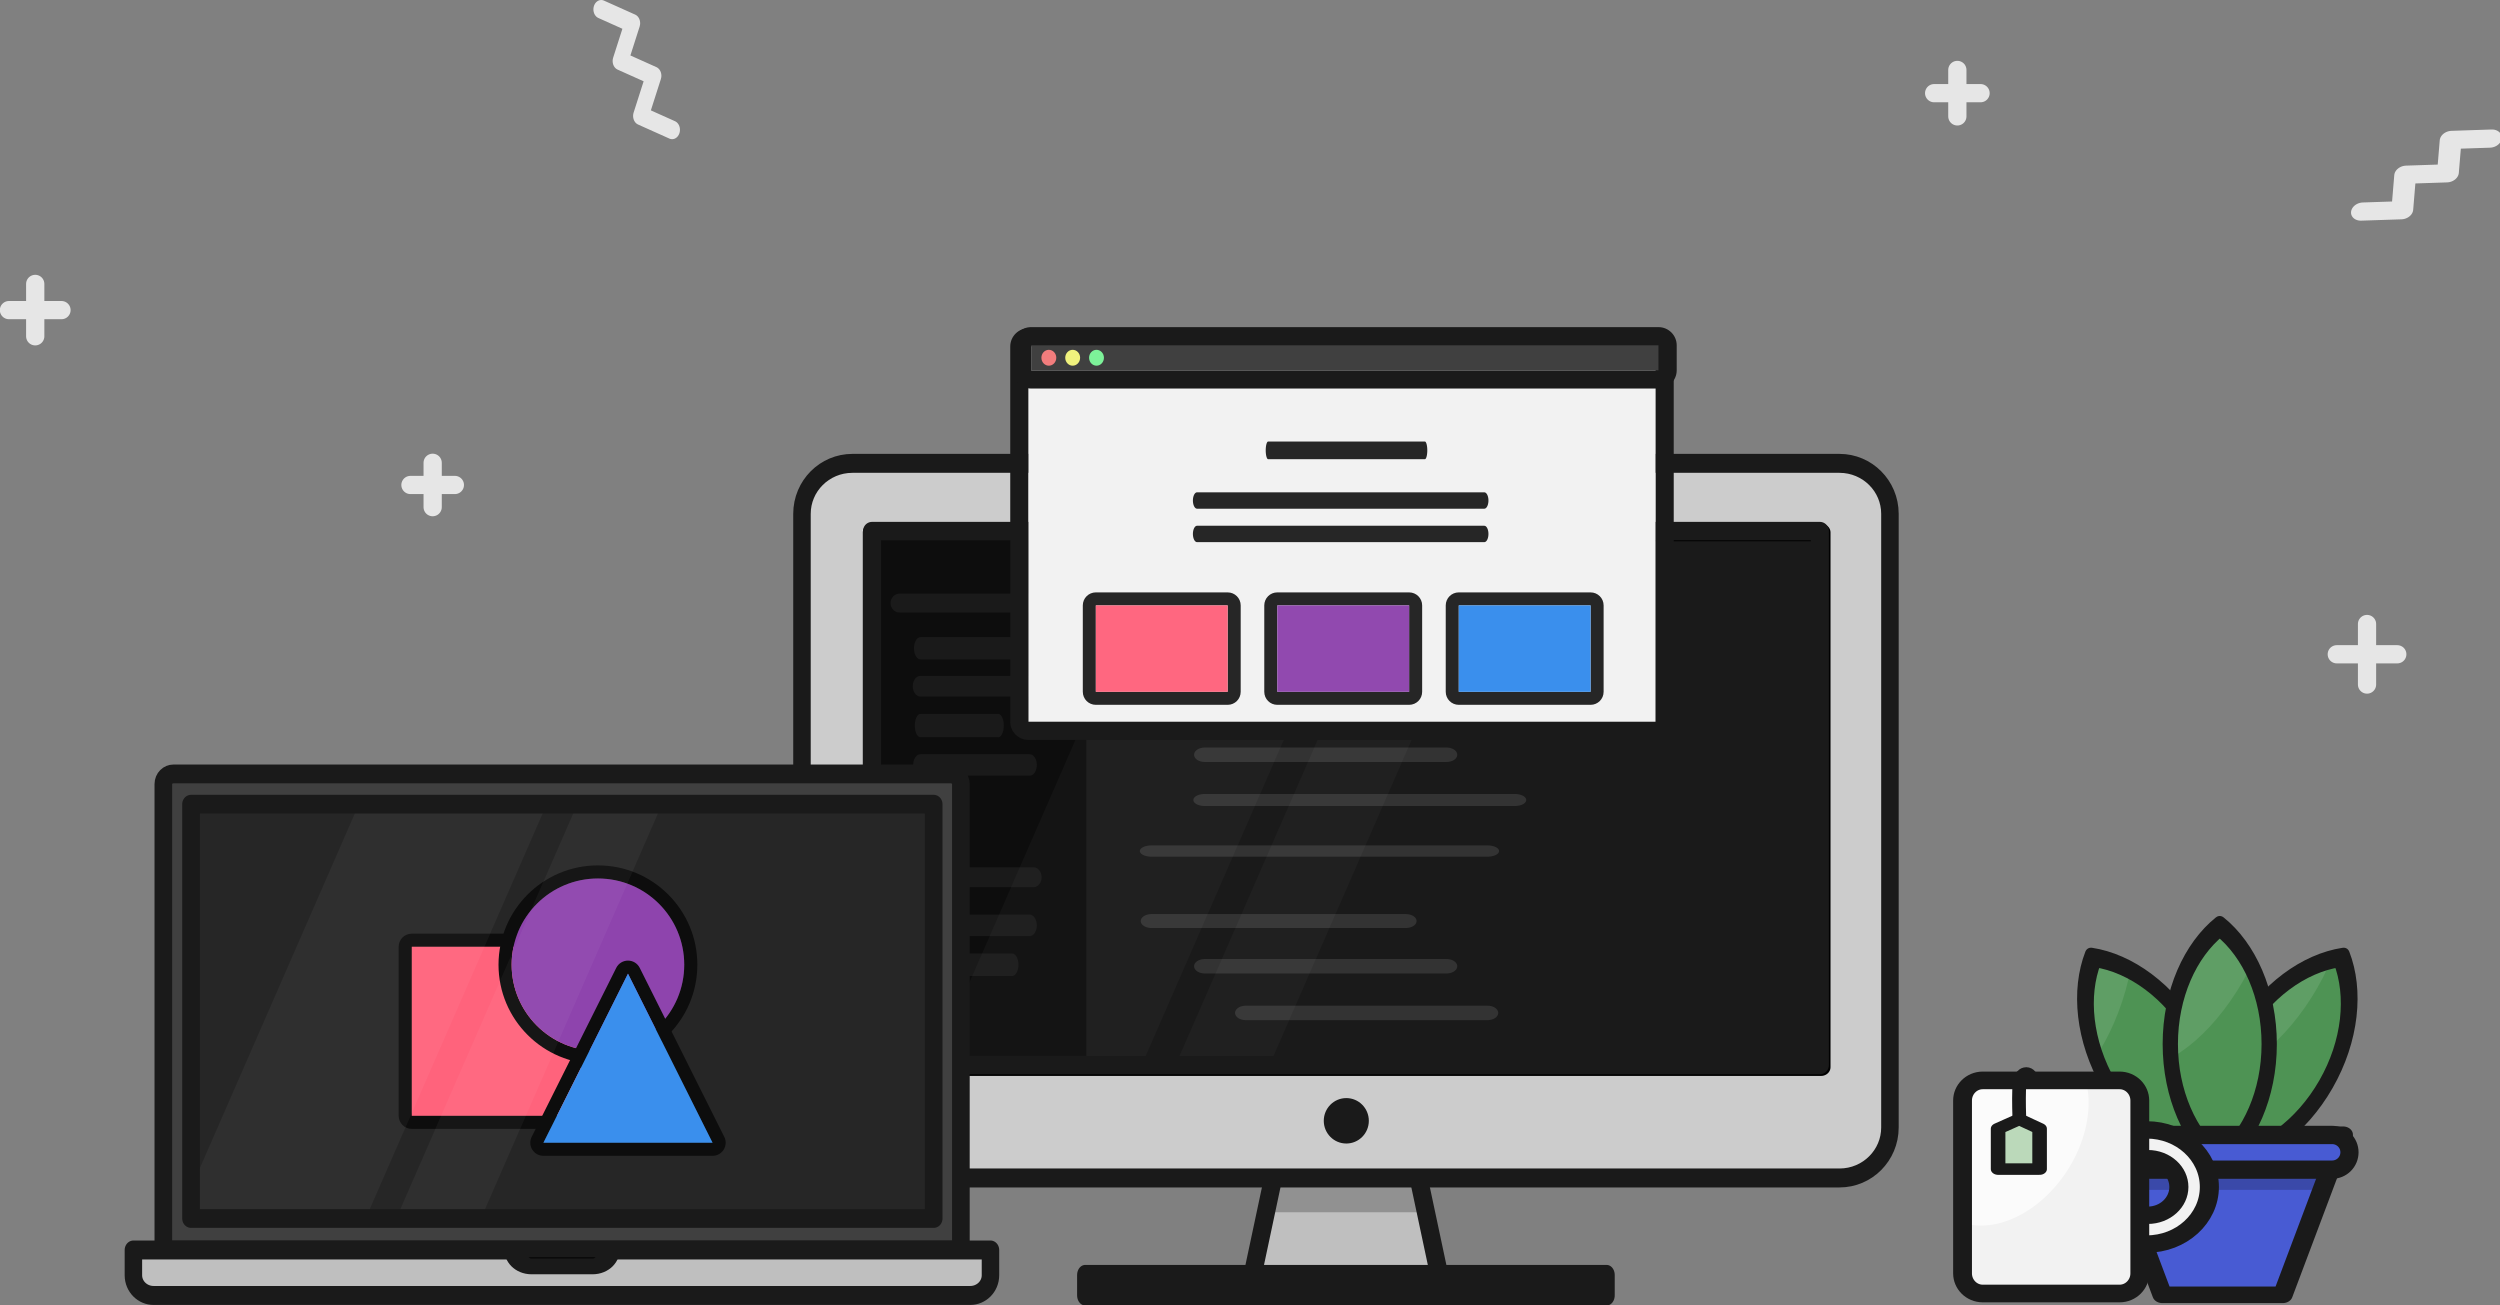 <?xml version="1.0" encoding="UTF-8" standalone="no"?>
<!DOCTYPE svg PUBLIC "-//W3C//DTD SVG 1.1//EN" "http://www.w3.org/Graphics/SVG/1.1/DTD/svg11.dtd">
<svg width="100%" height="100%" viewBox="0 0 1239 647" version="1.1" xmlns="http://www.w3.org/2000/svg" xmlns:xlink="http://www.w3.org/1999/xlink" xml:space="preserve" xmlns:serif="http://www.serif.com/" style="fill-rule:evenodd;clip-rule:evenodd;stroke-linecap:round;stroke-linejoin:round;stroke-miterlimit:1.5;">
    <rect x="0" y="0" width="1239" height="647" fill="#808080" stroke="none"/>
    <g transform="matrix(1,0,0,1,-25.973,-188.572)">
        <g id="Desktop-Shizz" serif:id="Desktop Shizz" transform="matrix(1.25,0,0,1.333,12.028,-1434.76)">
            <g transform="matrix(1,0,0,1,-0.617,1158.3)">
                <g id="Monitor" transform="matrix(0.533,0,0,0.504,140.845,60.126)">
                    <g id="Base">
                        <g transform="matrix(1,0,0,1,31.017,-94.667)">
                            <path d="M800,1046L656,1046L692,878L764,878L800,1046Z" style="fill:rgb(191,191,191);"/>
                            <clipPath id="_clip1">
                                <path d="M800,1046L656,1046L692,878L764,878L800,1046Z"/>
                            </clipPath>
                            <g clip-path="url(#_clip1)">
                                <g transform="matrix(1,0,0,0.869,-39.017,246.741)">
                                    <rect x="655.333" y="801.623" width="214.127" height="51.044" style="fill:rgb(38,38,38);fill-opacity:0.3;"/>
                                </g>
                            </g>
                            <path d="M800,1046L656,1046L692,878L764,878L800,1046Z" style="fill:none;stroke:rgb(26,26,26);stroke-width:13.5px;"/>
                        </g>
                        <g transform="matrix(1,0,0,1.25,37.017,-233.167)">
                            <rect x="528" y="938" width="388" height="12" style="fill:rgb(26,26,26);stroke:rgb(26,26,26);stroke-width:11.92px;"/>
                        </g>
                    </g>
                    <g id="Screen">
                        <g transform="matrix(0.962,0,0,1.033,41.698,1.319)">
                            <path d="M1166.32,364.463C1166.32,344.558 1148.86,328.421 1127.33,328.421C986.488,328.421 504.88,328.421 364.036,328.421C342.506,328.421 325.053,344.558 325.053,364.463C325.053,458.219 325.053,708.939 325.053,802.695C325.053,822.6 342.506,838.737 364.036,838.737C504.88,838.737 986.488,838.737 1127.33,838.737C1148.86,838.737 1166.32,822.6 1166.32,802.695C1166.32,708.939 1166.32,458.219 1166.32,364.463Z" style="fill:rgb(204,204,204);stroke:rgb(26,26,26);stroke-width:13.53px;"/>
                        </g>
                        <g transform="matrix(0.838,0,0,0.772,134.095,137.333)">
                            <rect x="325.053" y="328.421" width="841.263" height="510.316" style="fill:rgb(26,26,26);stroke:rgb(242,242,242);stroke-width:16.76px;"/>
                        </g>
                        <g transform="matrix(0.542,0,0,0.542,347.976,-332.401)">
                            <g transform="matrix(1.548,0,0,1.426,-394.946,867.397)">
                                <rect x="325.053" y="328.421" width="841.263" height="510.316" style="fill:rgb(26,26,26);stroke:black;stroke-width:16.76px;"/>
                            </g>
                            <g transform="matrix(1.875,0,0,1.898,-267.383,-1413.17)">
                                <rect x="200.244" y="1448.18" width="156.808" height="383.328" style="fill:rgb(13,13,13);"/>
                            </g>
                            <g transform="matrix(1.875,0,0,1.985,-642.389,-1573.81)">
                                <path d="M420.244,1514.18L532.244,1514.18" style="fill:none;stroke:rgb(26,26,26);stroke-width:12.91px;"/>
                            </g>
                            <g transform="matrix(1.641,0,0,1.985,-543.893,-1200.67)">
                                <path d="M420.244,1514.18L532.244,1514.18" style="fill:none;stroke:rgb(26,26,26);stroke-width:13.68px;"/>
                            </g>
                            <g transform="matrix(1.172,0,0,1.985,-318.017,-1512.28)">
                                <path d="M420.244,1514.18L532.244,1514.18" style="fill:none;stroke:rgb(26,26,26);stroke-width:15.27px;"/>
                            </g>
                            <g transform="matrix(1.49,0,0,1.985,-451.691,-1460.68)">
                                <path d="M420.244,1514.18L532.244,1514.18" style="fill:none;stroke:rgb(26,26,26);stroke-width:14.19px;"/>
                            </g>
                            <g transform="matrix(0.954,0,0,1.985,-226.557,-1407.09)">
                                <path d="M420.244,1514.18L532.244,1514.18" style="fill:none;stroke:rgb(26,26,26);stroke-width:15.97px;"/>
                            </g>
                            <g transform="matrix(1.339,0,0,1.985,-388.372,-1353.5)">
                                <path d="M420.244,1514.18L532.244,1514.18" style="fill:none;stroke:rgb(26,26,26);stroke-width:14.71px;"/>
                            </g>
                            <g transform="matrix(1.339,0,0,1.985,-388.372,-1135.18)">
                                <path d="M420.244,1514.18L532.244,1514.18" style="fill:none;stroke:rgb(26,26,26);stroke-width:14.71px;"/>
                            </g>
                            <g transform="matrix(1.122,0,0,1.985,-296.911,-1081.59)">
                                <path d="M420.244,1514.18L532.244,1514.18" style="fill:none;stroke:rgb(26,26,26);stroke-width:15.44px;"/>
                            </g>
                            <g transform="matrix(4.118,0,0,1.985,-1239.1,-1484.49)">
                                <path d="M420.244,1514.18L532.244,1514.18" style="fill:none;stroke:rgb(51,51,51);stroke-width:7.73px;"/>
                            </g>
                            <g transform="matrix(4.269,0,0,1.985,-1229.29,-1426.93)">
                                <path d="M420.244,1514.18L532.244,1514.18" style="fill:none;stroke:rgb(51,51,51);stroke-width:7.51px;"/>
                            </g>
                            <g transform="matrix(2.963,0,0,1.985,-680.525,-1367.39)">
                                <path d="M420.244,1514.18L532.244,1514.18" style="fill:none;stroke:rgb(51,51,51);stroke-width:9.9px;"/>
                            </g>
                            <g transform="matrix(3.8,0,0,1.985,-1032.3,-1305.81)">
                                <path d="M420.244,1514.18L532.244,1514.18" style="fill:none;stroke:rgb(51,51,51);stroke-width:8.24px;"/>
                            </g>
                            <g transform="matrix(4.118,0,0,1.985,-1239.1,-1236.34)">
                                <path d="M420.244,1514.18L532.244,1514.18" style="fill:none;stroke:rgb(51,51,51);stroke-width:7.73px;"/>
                            </g>
                            <g transform="matrix(3.114,0,0,1.985,-816.97,-1141.07)">
                                <path d="M420.244,1514.18L532.244,1514.18" style="fill:none;stroke:rgb(51,51,51);stroke-width:9.57px;"/>
                            </g>
                            <g transform="matrix(2.963,0,0,1.985,-680.525,-1079.55)">
                                <path d="M420.244,1514.18L532.244,1514.18" style="fill:none;stroke:rgb(51,51,51);stroke-width:9.9px;"/>
                            </g>
                            <g transform="matrix(2.963,0,0,1.985,-624.274,-1016.03)">
                                <path d="M420.244,1514.18L532.244,1514.18" style="fill:none;stroke:rgb(51,51,51);stroke-width:9.9px;"/>
                            </g>
                            <g transform="matrix(1.875,0,0,1.985,-296.347,-1573.81)">
                                <path d="M420.244,1514.18L532.244,1514.18" style="fill:none;stroke:rgb(51,51,51);stroke-width:12.91px;"/>
                            </g>
                        </g>
                        <g id="Glare" transform="matrix(1.746,0,0,1.759,-110.647,-2066.58)">
                            <rect x="296.2" y="1396.87" width="403.803" height="223.971" style="fill:none;"/>
                            <clipPath id="_clip2">
                                <rect x="296.2" y="1396.87" width="403.803" height="223.971"/>
                            </clipPath>
                            <g clip-path="url(#_clip2)">
                                <g transform="matrix(0.526,0.223,-0.186,0.419,235.312,1126.97)">
                                    <g opacity="0.03">
                                        <rect x="490" y="211" width="142" height="764" style="fill:white;"/>
                                        <g transform="matrix(0.451,0,0,1,434.103,0)">
                                            <rect x="490" y="211" width="142" height="764" style="fill:white;"/>
                                        </g>
                                    </g>
                                </g>
                            </g>
                            <rect x="296.2" y="1396.87" width="403.803" height="223.971" style="fill:none;stroke:rgb(26,26,26);stroke-width:7.7px;"/>
                        </g>
                    </g>
                    <g id="Power-Button" serif:id="Power Button" transform="matrix(0.798,0,0,0.798,155.22,166.417)">
                        <circle cx="757" cy="826" r="21" style="fill:rgb(26,26,26);"/>
                    </g>
                </g>
                <g id="Window" transform="matrix(6.215,0,0,6.215,-1873.79,-731.072)">
                    <g transform="matrix(1,0,0,1.194,0,-29.019)">
                        <path d="M410.163,148.201C410.163,147.696 409.642,147.287 409,147.287L369,147.287C368.358,147.287 367.837,147.696 367.837,148.201L367.837,167C367.837,167.504 368.358,167.913 369,167.913L409,167.913C409.642,167.913 410.163,167.504 410.163,167L410.163,148.201ZM409,148.201L369,148.201L369,167L409,167L409,148.201Z" style="fill:rgb(26,26,26);"/>
                        <rect x="369" y="148.201" width="40" height="18.799" style="fill:rgb(242,242,242);"/>
                    </g>
                    <g>
                        <g transform="matrix(0.294,0,0,1,274.922,-8.854)">
                            <path d="M372,163L406,163" style="fill:none;stroke:rgb(38,38,38);stroke-width:1.06px;"/>
                        </g>
                        <g transform="matrix(0.539,0,0,1,179.245,-5.854)">
                            <path d="M372,163L406,163" style="fill:none;stroke:rgb(38,38,38);stroke-width:0.98px;"/>
                        </g>
                        <g transform="matrix(0.539,0,0,1,179.245,-3.854)">
                            <path d="M372,163L406,163" style="fill:none;stroke:rgb(38,38,38);stroke-width:0.98px;"/>
                        </g>
                    </g>
                    <g transform="matrix(0.841,0,0,0.841,61.929,34.871)">
                        <g transform="matrix(1,0,0,1,-1.765,-0.146)">
                            <path d="M382.988,153C382.988,152.488 382.546,152.074 382,152.074L372,152.074C371.454,152.074 371.012,152.488 371.012,153L371.012,159.146C371.012,159.658 371.454,160.072 372,160.072L382,160.072C382.546,160.072 382.988,159.658 382.988,159.146L382.988,153ZM382,153L372,153L372,159.146L382,159.146L382,153Z" style="fill:rgb(38,38,38);"/>
                            <rect x="372" y="153" width="10" height="6.146" style="fill:rgb(255,103,128);"/>
                        </g>
                        <g transform="matrix(1,0,0,1,12,-0.146)">
                            <path d="M382.988,153C382.988,152.488 382.546,152.074 382,152.074L372,152.074C371.454,152.074 371.012,152.488 371.012,153L371.012,159.146C371.012,159.658 371.454,160.072 372,160.072L382,160.072C382.546,160.072 382.988,159.658 382.988,159.146L382.988,153ZM382,153L372,153L372,159.146L382,159.146L382,153Z" style="fill:rgb(38,38,38);"/>
                            <rect x="372" y="153" width="10" height="6.146" style="fill:rgb(145,73,175);"/>
                        </g>
                        <g transform="matrix(1,0,0,1,25.765,-0.146)">
                            <path d="M382.988,153C382.988,152.488 382.546,152.074 382,152.074L372,152.074C371.454,152.074 371.012,152.488 371.012,153L371.012,159.146C371.012,159.658 371.454,160.072 372,160.072L382,160.072C382.546,160.072 382.988,159.658 382.988,159.146L382.988,153ZM382,153L372,153L372,159.146L382,159.146L382,153Z" style="fill:rgb(38,38,38);"/>
                            <rect x="372" y="153" width="10" height="6.146" style="fill:rgb(58,143,237);"/>
                        </g>
                    </g>
                    <g transform="matrix(0.952,0,0,0.531,20.349,68.395)">
                        <path d="M409.668,149.657C409.668,148.524 409.121,147.605 408.445,147.605L366.408,147.605C365.733,147.605 365.186,148.524 365.186,149.657L365.186,152.473C365.186,153.607 365.733,154.525 366.408,154.525L408.445,154.525C409.121,154.525 409.668,153.607 409.668,152.473L409.668,149.657ZM408.445,149.657L366.408,149.657L366.408,152.473L408.445,152.473L408.445,149.657Z" style="fill:rgb(26,26,26);"/>
                        <rect x="366.408" y="149.657" width="42.037" height="2.816" style="fill:rgb(64,64,64);"/>
                    </g>
                    <g transform="matrix(0.19,0,0,0.19,299.714,122.861)">
                        <circle cx="371.5" cy="135.5" r="2.5" style="fill:rgb(242,125,125);"/>
                        <g transform="matrix(1,0,0,1,8,0)">
                            <circle cx="371.5" cy="135.5" r="2.5" style="fill:rgb(240,242,125);"/>
                        </g>
                        <g transform="matrix(1,0,0,1,16,0)">
                            <circle cx="371.5" cy="135.5" r="2.5" style="fill:rgb(125,242,153);"/>
                        </g>
                    </g>
                </g>
            </g>
            <g id="Laptop" transform="matrix(0.615,0,0,0.615,-80.858,1129.68)">
                <g transform="matrix(1,0,0,1,32.337,-250.611)">
                    <path d="M736.741,867.877C736.741,866.259 736.056,864.707 734.835,863.563C733.615,862.419 731.96,861.777 730.235,861.777C674.932,861.777 284.395,861.777 229.092,861.777C227.366,861.777 225.711,862.419 224.491,863.563C223.271,864.707 222.585,866.259 222.585,867.877C222.585,909.459 222.585,1149.58 222.585,1149.58L736.741,1149.58L736.741,867.877Z" style="fill:rgb(64,64,64);stroke:rgb(26,26,26);stroke-width:11.37px;"/>
                </g>
                <g transform="matrix(0.982,0,0,1,12.276,12.935)">
                    <path d="M790.097,886.029L227.436,886.029L227.436,901.317C227.436,908.054 233.367,913.516 240.684,913.516C317.066,913.516 700.467,913.516 776.849,913.516C784.166,913.516 790.097,908.054 790.097,901.317C790.097,893.971 790.097,886.029 790.097,886.029Z" style="fill:rgb(191,191,191);stroke:rgb(26,26,26);stroke-width:11.47px;"/>
                </g>
                <g transform="matrix(0.607,0,0,0.444,260.969,448.566)">
                    <path d="M464,1013.68L363,1013.68L363,1013.69C363,1019.78 364.892,1025.63 368.258,1029.95C371.625,1034.26 376.192,1036.68 380.953,1036.68L446.047,1036.68C450.808,1036.68 455.375,1034.26 458.742,1029.95C462.108,1025.63 464,1019.78 464,1013.69C464,1013.68 464,1013.68 464,1013.68Z" style="stroke:rgb(26,26,26);stroke-width:21.59px;"/>
                </g>
                <g transform="matrix(1.014,0,0,1.006,-15.209,-11.412)">
                    <rect x="284.025" y="637.036" width="472.118" height="248.994" style="fill:rgb(38,38,38);"/>
                    <clipPath id="_clip3">
                        <rect x="284.025" y="637.036" width="472.118" height="248.994"/>
                    </clipPath>
                    <g clip-path="url(#_clip3)">
                        <g id="Shapes" transform="matrix(0.45,7.13399e-17,-2.0148e-16,0.425,389.703,152.935)">
                            <g transform="matrix(1,0,0,1,0,11.4)">
                                <path d="M334.526,1329.26C334.526,1319.03 326.231,1310.74 316,1310.74L77,1310.74C66.769,1310.74 58.474,1319.03 58.474,1329.26L58.474,1568.26C58.474,1578.5 66.769,1586.79 77,1586.79L316,1586.79C326.231,1586.79 334.526,1578.5 334.526,1568.26L334.526,1329.26ZM316,1329.26L77,1329.26L77,1568.26L316,1568.26L316,1329.26Z" style="fill:rgb(13,13,13);"/>
                                <rect x="77" y="1329.26" width="239" height="239" style="fill:rgb(255,99,124);"/>
                            </g>
                            <g transform="matrix(0.98,0,0,0.98,-195.805,-84.017)">
                                <path d="M546.741,1336.36C467.638,1336.36 403.416,1400.59 403.416,1479.69C403.416,1558.79 467.638,1623.02 546.741,1623.02C625.845,1623.02 690.067,1558.79 690.067,1479.69C690.067,1400.59 625.845,1336.36 546.741,1336.36ZM546.741,1355.26C615.414,1355.26 671.168,1411.02 671.168,1479.69C671.168,1548.36 615.414,1604.12 546.741,1604.12C478.069,1604.12 422.315,1548.36 422.315,1479.69C422.315,1411.02 478.069,1355.26 546.741,1355.26Z" style="fill:rgb(13,13,13);"/>
                                <circle cx="546.741" cy="1479.69" r="124.426" style="fill:rgb(142,68,173);"/>
                            </g>
                            <g transform="matrix(1,0,0,1,217.963,49.5)">
                                <path d="M181.07,1320.98C177.932,1314.7 171.517,1310.74 164.5,1310.74C157.483,1310.74 151.068,1314.7 147.93,1320.98L28.43,1559.98C25.559,1565.72 25.866,1572.54 29.241,1578C32.617,1583.47 38.579,1586.79 45,1586.79L284,1586.79C290.421,1586.79 296.383,1583.47 299.759,1578C303.134,1572.54 303.441,1565.72 300.57,1559.98L181.07,1320.98ZM164.5,1329.26L284,1568.26L45,1568.26L164.5,1329.26Z" style="fill:rgb(13,13,13);"/>
                                <path d="M164.5,1329.26L284,1568.26L45,1568.26L164.5,1329.26Z" style="fill:rgb(58,143,237);"/>
                            </g>
                        </g>
                        <g transform="matrix(0.708,0.288,-0.307,0.664,183.348,194.09)">
                            <g opacity="0.04">
                                <rect x="490" y="211" width="142" height="764" style="fill:white;"/>
                                <g transform="matrix(0.451,0,0,1,434.103,0)">
                                    <rect x="490" y="211" width="142" height="764" style="fill:white;"/>
                                </g>
                            </g>
                        </g>
                    </g>
                    <rect x="284.025" y="637.036" width="472.118" height="248.994" style="fill:none;stroke:rgb(26,26,26);stroke-width:11.26px;"/>
                </g>
            </g>
            <g id="Plant" transform="matrix(0.182,0,0,0.172,775.602,1303.6)">
                <g transform="matrix(1,0,0,1,-22.776,57)">
                    <g transform="matrix(1.091,0.63,-0.849,1.47,1544.75,-1213.22)">
                        <path d="M655.5,1574.19C706.666,1604.5 741,1660.27 741,1724C741,1787.73 706.666,1843.5 655.5,1873.81C604.334,1843.5 570,1787.73 570,1724C570,1660.27 604.334,1604.5 655.5,1574.19Z" style="fill:rgb(78,147,84);"/>
                        <clipPath id="_clip4">
                            <path d="M655.5,1574.19C706.666,1604.5 741,1660.27 741,1724C741,1787.73 706.666,1843.5 655.5,1873.81C604.334,1843.5 570,1787.73 570,1724C570,1660.27 604.334,1604.5 655.5,1574.19Z"/>
                        </clipPath>
                        <g clip-path="url(#_clip4)">
                            <g transform="matrix(3.477,0.096,-0.153,2.572,-3086.99,-122.759)">
                                <ellipse cx="1076.81" cy="643.333" rx="24.813" ry="56.667" style="fill:white;fill-opacity:0.1;"/>
                            </g>
                        </g>
                        <path d="M655.5,1574.19C706.666,1604.5 741,1660.27 741,1724C741,1787.73 706.666,1843.5 655.5,1873.81C604.334,1843.5 570,1787.73 570,1724C570,1660.27 604.334,1604.5 655.5,1574.19Z" style="fill:none;stroke:rgb(26,26,26);stroke-width:26.36px;"/>
                    </g>
                    <g transform="matrix(-1.091,0.63,0.849,1.47,-238.977,-1213.22)">
                        <path d="M655.5,1574.19C706.666,1604.5 741,1660.27 741,1724C741,1787.73 706.666,1843.5 655.5,1873.81C604.334,1843.5 570,1787.73 570,1724C570,1660.27 604.334,1604.5 655.5,1574.19Z" style="fill:rgb(78,147,84);"/>
                        <clipPath id="_clip5">
                            <path d="M655.5,1574.19C706.666,1604.5 741,1660.27 741,1724C741,1787.73 706.666,1843.5 655.5,1873.81C604.334,1843.5 570,1787.73 570,1724C570,1660.27 604.334,1604.5 655.5,1574.19Z"/>
                        </clipPath>
                        <g clip-path="url(#_clip5)">
                            <g transform="matrix(-2.328,1.925,2.588,1.709,1548.64,-1579.23)">
                                <ellipse cx="1076.81" cy="643.333" rx="24.813" ry="56.667" style="fill:white;fill-opacity:0.1;"/>
                            </g>
                        </g>
                        <path d="M655.5,1574.19C706.666,1604.5 741,1660.27 741,1724C741,1787.73 706.666,1843.5 655.5,1873.81C604.334,1843.5 570,1787.73 570,1724C570,1660.27 604.334,1604.5 655.5,1574.19Z" style="fill:none;stroke:rgb(26,26,26);stroke-width:26.36px;"/>
                    </g>
                    <g transform="matrix(1.26,0,0,1.698,-167.765,-1226.37)">
                        <path d="M655.5,1574.19C706.666,1604.5 741,1660.27 741,1724C741,1787.73 706.666,1843.5 655.5,1873.81C604.334,1843.5 570,1787.73 570,1724C570,1660.27 604.334,1604.5 655.5,1574.19Z" style="fill:rgb(78,147,84);"/>
                        <clipPath id="_clip6">
                            <path d="M655.5,1574.19C706.666,1604.5 741,1660.27 741,1724C741,1787.73 706.666,1843.5 655.5,1873.81C604.334,1843.5 570,1787.73 570,1724C570,1660.27 604.334,1604.5 655.5,1574.19Z"/>
                        </clipPath>
                        <g clip-path="url(#_clip6)">
                            <g transform="matrix(2.946,1.374,-1.865,2.171,-1360.24,-1253.82)">
                                <ellipse cx="1076.81" cy="643.333" rx="24.813" ry="56.667" style="fill:white;fill-opacity:0.1;"/>
                            </g>
                        </g>
                        <path d="M655.5,1574.19C706.666,1604.5 741,1660.27 741,1724C741,1787.73 706.666,1843.5 655.5,1873.81C604.334,1843.5 570,1787.73 570,1724C570,1660.27 604.334,1604.5 655.5,1574.19Z" style="fill:none;stroke:rgb(26,26,26);stroke-width:26.43px;"/>
                    </g>
                </g>
                <g transform="matrix(1,2.08513e-17,-2.08513e-17,-0.83,36,3687.82)">
                    <path d="M868,2089L343,2089L474.25,1672L736.75,1672L868,2089Z" style="fill:rgb(72,91,211);"/>
                    <clipPath id="_clip7">
                        <path d="M868,2089L343,2089L474.25,1672L736.75,1672L868,2089Z"/>
                    </clipPath>
                    <g clip-path="url(#_clip7)">
                        <g transform="matrix(1.026,2.57828e-17,-2.16546e-17,-1.039,-22.909,3780.22)">
                            <rect x="343" y="1672" width="539" height="94" style="fill-opacity:0.2;"/>
                        </g>
                    </g>
                    <path d="M868,2089L343,2089L474.25,1672L736.75,1672L868,2089Z" style="fill:none;stroke:rgb(26,26,26);stroke-width:43.08px;"/>
                </g>
                <g transform="matrix(1,0,0,1,22,319.5)">
                    <path d="M896,1672.49C896,1662.55 892.019,1653.01 884.934,1645.98C877.848,1638.95 868.238,1635 858.217,1635C757.214,1635 481.786,1635 380.783,1635C370.762,1635 361.152,1638.95 354.066,1645.98C346.981,1653.01 343,1662.55 343,1672.49C343,1672.5 343,1672.5 343,1672.51C343,1682.45 346.981,1691.99 354.066,1699.02C361.152,1706.05 370.762,1710 380.783,1710C481.786,1710 757.214,1710 858.217,1710C868.238,1710 877.848,1706.05 884.934,1699.02C892.019,1691.99 896,1682.45 896,1672.51C896,1672.5 896,1672.5 896,1672.49Z" style="fill:rgb(72,91,211);stroke:rgb(26,26,26);stroke-width:39.56px;"/>
                </g>
            </g>
            <g id="Cup" transform="matrix(0.206,0,0,0.176,736.328,1340.6)">
                <g transform="matrix(0.703,0,0,0.703,-205.062,454.692)">
                    <path d="M1014.5,1756L1161.5,1756C1256.22,1756 1333,1832.78 1333,1927.5C1333,1927.5 1333,1927.5 1333,1927.5C1333,2022.22 1256.22,2099 1161.5,2099L1014.5,2099L1014.5,2012.5L1164.52,2012.5C1211.46,2012.5 1249.52,1974.44 1249.52,1927.5C1249.52,1927.5 1249.52,1927.5 1249.52,1927.5C1249.52,1880.56 1211.46,1842.5 1164.52,1842.5L1014.5,1842.5L1014.5,1756Z" style="fill:rgb(242,242,242);stroke:rgb(26,26,26);stroke-width:52.23px;"/>
                </g>
                <g transform="matrix(0.878,0,0,0.904,73.102,196.048)">
                    <path d="M598,1583.07C598,1557.07 578.146,1536 553.654,1536L253.777,1536C229.285,1536 209.431,1557.07 209.431,1583.07L209.431,1986.93C209.431,2012.93 229.285,2034 253.777,2034L553.654,2034C578.146,2034 598,2012.93 598,1986.93L598,1583.07Z" style="fill:rgb(242,242,242);"/>
                    <clipPath id="_clip8">
                        <path d="M598,1583.07C598,1557.07 578.146,1536 553.654,1536L253.777,1536C229.285,1536 209.431,1557.07 209.431,1583.07L209.431,1986.93C209.431,2012.93 229.285,2034 253.777,2034L553.654,2034C578.146,2034 598,2012.93 598,1986.93L598,1583.07Z"/>
                    </clipPath>
                    <g clip-path="url(#_clip8)">
                        <g transform="matrix(0.81,0.649,-0.899,1.372,1550.43,-833.337)">
                            <ellipse cx="310" cy="1666" rx="159" ry="143" style="fill:white;fill-opacity:0.7;"/>
                        </g>
                    </g>
                    <path d="M598,1583.07C598,1557.07 578.146,1536 553.654,1536L253.777,1536C229.285,1536 209.431,1557.07 209.431,1583.07L209.431,1986.93C209.431,2012.93 229.285,2034 253.777,2034L553.654,2034C578.146,2034 598,2012.93 598,1986.93L598,1583.07Z" style="fill:none;stroke:rgb(26,26,26);stroke-width:41.25px;"/>
                </g>
                <g transform="matrix(1,0,0,1,0,30)">
                    <path d="M368,1688.5C366.5,1648.81 363.5,1569.42 368,1552C370.712,1541.5 384.099,1530.23 391.031,1554" style="fill:none;stroke:rgb(26,26,26);stroke-width:26.4px;"/>
                </g>
                <g transform="matrix(0.493,0,0,0.426,-152.295,966.249)">
                    <path d="M1131,1691L1051.57,1644.21L969,1691L969,1891.39L1131,1891.39L1131,1691Z" style="fill:rgb(187,217,186);stroke:rgb(26,26,26);stroke-width:56.94px;"/>
                </g>
            </g>
        </g>
        <g id="Shapes1" serif:id="Shapes" transform="matrix(1.108,0,0,1.333,206.856,-1473.08)">
            <g transform="matrix(0.052,0.116,-0.117,0.053,210.988,1205.04)">
                <path d="M-19.756,891.646L62.977,808.912L145.71,891.646L233.71,803.646L321.71,891.646L404.71,808.646" style="fill:none;stroke:rgb(230,230,230);stroke-width:54.14px;"/>
            </g>
            <g transform="matrix(-0.116,0.078,0.101,0.072,858.518,1235.42)">
                <path d="M-19.756,891.646L62.977,808.912L145.71,891.646L233.71,803.646L321.71,891.646L404.71,808.646" style="fill:none;stroke:rgb(230,230,230);stroke-width:63.72px;"/>
            </g>
            <g transform="matrix(0.466,0,0,0.387,66.761,1067.79)">
                <path d="M-78.301,906.513L-78.301,949.139" style="fill:none;stroke:rgb(230,230,230);stroke-width:17.51px;"/>
                <g transform="matrix(6.12323e-17,1,-1,6.12323e-17,849.525,1006.13)">
                    <path d="M-78.301,906.513L-78.301,949.139" style="fill:none;stroke:rgb(230,230,230);stroke-width:17.51px;"/>
                </g>
            </g>
            <g transform="matrix(0.487,0,0,0.405,750.388,905.42)">
                <path d="M-78.301,906.513L-78.301,949.139" style="fill:none;stroke:rgb(230,230,230);stroke-width:16.75px;"/>
                <g transform="matrix(6.12323e-17,1,-1,6.12323e-17,849.525,1006.13)">
                    <path d="M-78.301,906.513L-78.301,949.139" style="fill:none;stroke:rgb(230,230,230);stroke-width:16.75px;"/>
                </g>
            </g>
            <g transform="matrix(0.551,0,0,0.457,-104.352,937.831)">
                <path d="M-78.301,906.513L-78.301,949.139" style="fill:none;stroke:rgb(230,230,230);stroke-width:14.82px;"/>
                <g transform="matrix(6.12323e-17,1,-1,6.12323e-17,849.525,1006.13)">
                    <path d="M-78.301,906.513L-78.301,949.139" style="fill:none;stroke:rgb(230,230,230);stroke-width:14.82px;"/>
                </g>
            </g>
            <g transform="matrix(0.635,0,0,0.528,945.225,999.913)">
                <path d="M-78.301,906.513L-78.301,949.139" style="fill:none;stroke:rgb(230,230,230);stroke-width:12.84px;"/>
                <g transform="matrix(6.12323e-17,1,-1,6.12323e-17,849.525,1006.13)">
                    <path d="M-78.301,906.513L-78.301,949.139" style="fill:none;stroke:rgb(230,230,230);stroke-width:12.84px;"/>
                </g>
            </g>
        </g>
    </g>
</svg>
